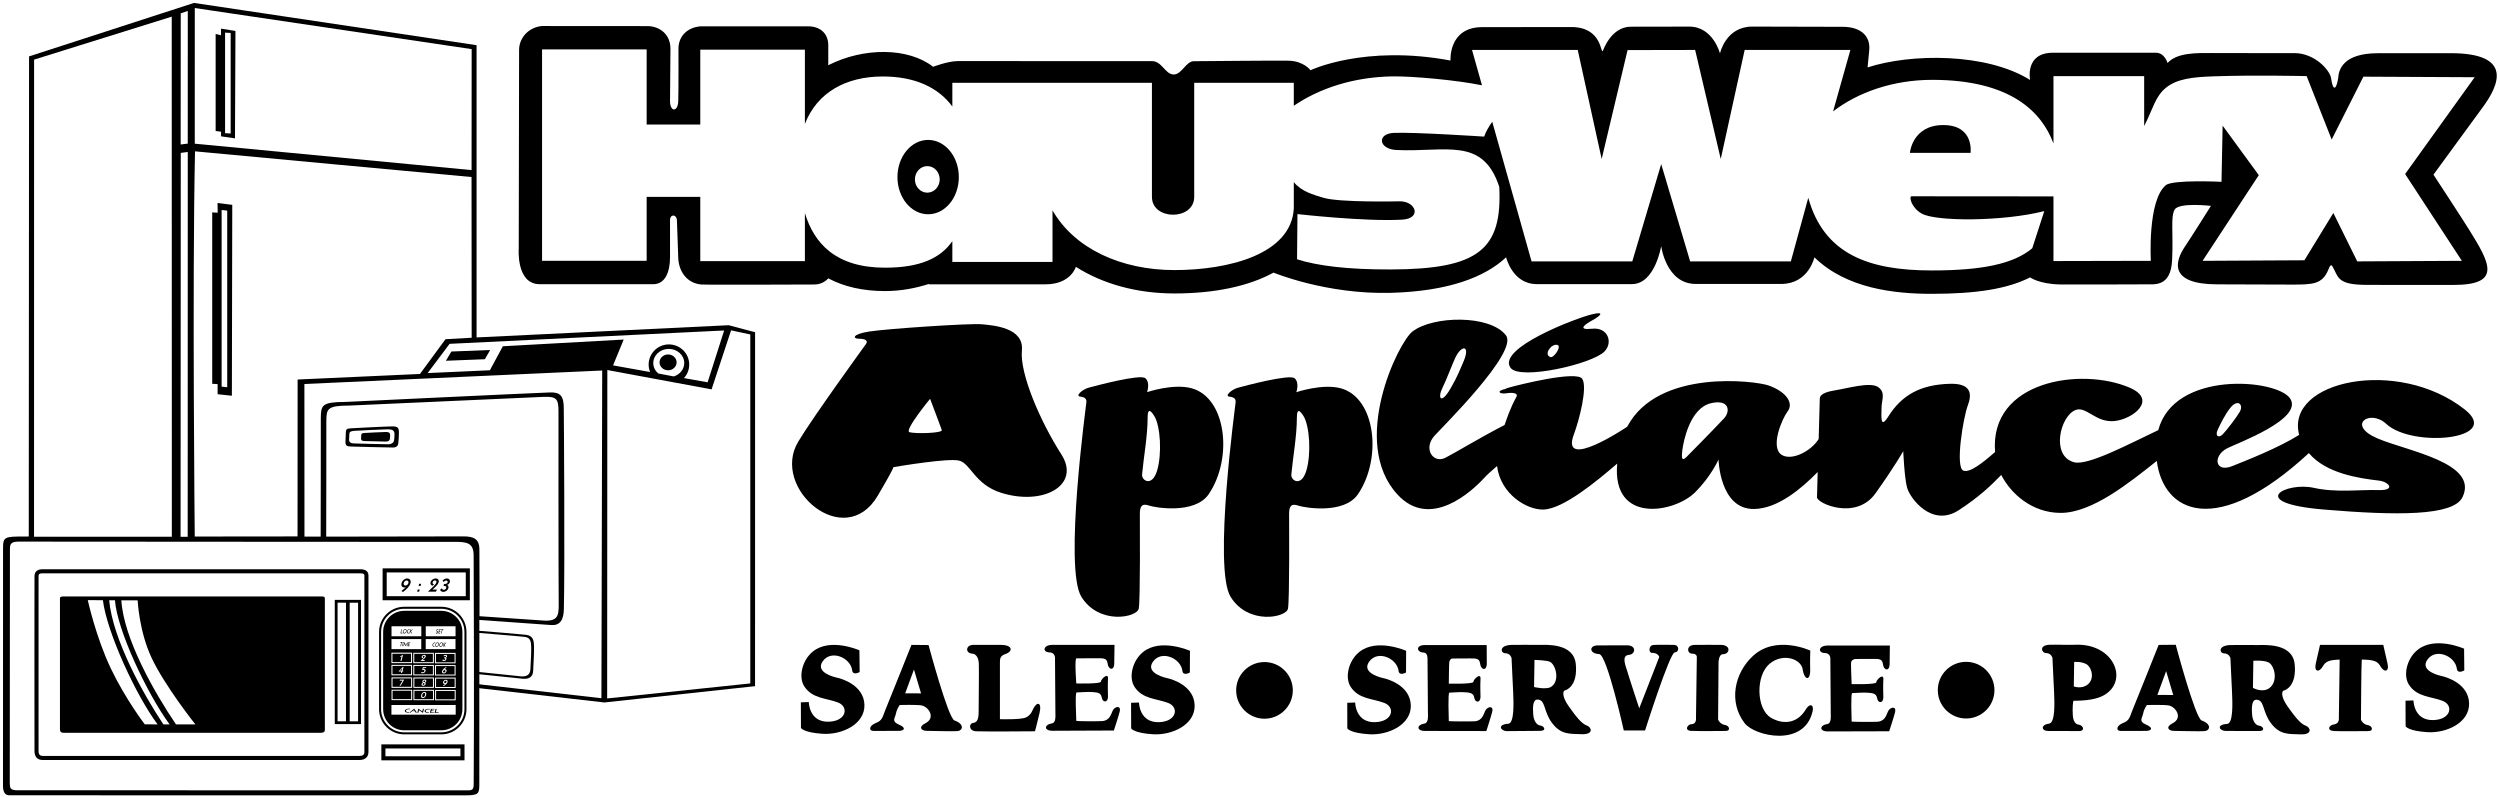 <?xml version="1.0" encoding="UTF-8"?>
<svg xmlns="http://www.w3.org/2000/svg" xmlns:xlink="http://www.w3.org/1999/xlink" width="523pt" height="167pt" viewBox="0 0 523 167" version="1.1">
<g id="surface1">
<path style=" stroke:none;fill-rule:nonzero;fill:rgb(0%,0%,0%);fill-opacity:1;" d="M 509.078 36.539 C 509.078 36.539 517.367 25.176 519.344 22.5 C 522.699 17.961 525.98 11.125 512.652 11.125 C 509.855 11.125 500.469 11.133 497.445 11.133 C 490.133 11.133 489.23 14.648 489.148 16.348 C 488.727 18.953 488.039 19.039 487.668 16.391 C 487.434 14.695 484.25 11.109 479.969 11.109 C 475.777 11.109 471.523 11.129 462.703 11.094 C 459.562 11.078 455.41 10.988 453.449 13.184 C 453.449 13.184 452.867 11.031 451.004 11.031 C 449.141 11.031 429.531 11.031 429.531 11.031 C 423.512 11.008 424.699 16.73 424.699 16.73 C 415.57 11.02 399.719 11.16 390.699 14.105 L 391.047 10.465 C 391.309 7.539 389.289 5.59 385.406 5.609 C 385.406 5.609 368.711 5.562 366.586 5.562 C 360.996 5.562 359.82 11.184 359.82 11.184 C 359.82 11.184 358.379 5.566 353.402 5.566 C 350.262 5.566 342.258 5.586 341.18 5.586 C 337.051 5.586 335.406 10.488 335.328 10.613 C 334.789 11.488 335.301 5.656 328.695 5.656 C 326.863 5.656 309.848 5.68 309.848 5.68 C 302.98 5.832 303.445 12.664 303.445 12.664 C 285.441 9.289 274.156 14.691 274.156 14.691 C 274.156 14.691 272.766 12.785 269.617 12.699 C 267.176 12.633 251.402 12.805 249.742 12.805 C 248.086 12.805 247.211 15.668 245.465 15.582 C 243.719 15.492 243.078 12.785 240.984 12.785 C 238.891 12.785 201.961 12.762 200.312 12.781 C 198.199 12.809 195.215 13.973 195.215 13.973 C 190.066 9.953 180.777 9.836 173.273 13.645 L 173.273 9.461 C 173.281 7.246 171.836 5.5 168.992 5.504 L 146.621 5.504 C 143.891 5.684 141.934 7.5 141.934 10.176 C 141.934 10.176 141.965 19.152 141.891 21.16 C 141.805 23.516 140.168 23.43 140.168 21.16 C 140.168 19.238 140.258 10.156 140.258 10.156 C 140.234 7.168 138.031 5.52 135.535 5.461 L 113.414 5.445 C 110.719 5.656 108.594 7.805 108.594 10.461 L 108.52 51.977 C 108.52 51.977 107.934 59.453 112.906 59.453 C 115.266 59.453 134.844 59.453 136.676 59.453 C 139.215 59.453 140.168 56.777 140.168 53.809 C 140.168 50.473 140.168 46.762 140.168 46.07 C 140.168 44.762 141.523 44.762 141.613 46.07 C 141.66 46.785 141.742 50.336 141.891 53.98 C 142.004 56.824 143.75 59.277 146.711 59.516 C 148.016 59.617 169.363 59.516 170.41 59.516 C 172.242 59.516 173.273 58.23 173.273 58.23 C 176.559 59.98 180.531 60.891 185.145 60.891 C 188.66 60.891 191.699 60.238 194.344 59.395 L 194.344 59.48 C 194.344 59.48 216.359 59.48 218.715 59.48 C 224.043 59.48 225.07 55.82 225.07 55.82 C 230.688 59.398 237.809 61.391 245.699 61.391 C 254.246 61.391 261.309 59.828 266.426 57.031 C 266.426 57.031 277.465 61.637 290.996 61.262 C 303.207 60.922 310.766 57.883 315.082 53.824 C 315.082 53.824 316.402 59.434 321.469 59.434 C 325.57 59.434 338.273 59.434 341.414 59.434 C 346.219 59.434 347.523 51.48 347.523 51.48 C 347.523 51.48 348.535 59.398 354.73 59.398 C 357.875 59.398 371.723 59.41 372.77 59.398 C 378.391 59.312 379.574 53.828 379.574 53.828 C 386.277 60.395 396.395 61.469 404.094 61.469 C 413.539 61.469 420.008 60.41 424.699 58.031 C 424.699 58.031 426.559 59.414 430.926 59.504 C 433.195 59.547 448.836 59.488 448.91 59.484 C 450.48 59.398 454.148 60.27 454.41 54.336 C 454.672 48.398 454.059 45.43 454.934 43.859 C 455.805 42.285 462.527 43.07 462.527 43.07 C 462.527 43.07 458.25 49.883 457.117 51.539 C 454.867 54.828 453.812 59.484 463.871 59.484 C 465.422 59.484 477.316 59.535 479.246 59.535 C 483.766 59.535 485.809 59.539 487.09 56.414 C 487.617 55.078 487.766 55.348 488.207 56.203 C 489.191 58.109 489.254 59.516 494.652 59.59 C 497.445 59.625 503.473 59.609 513.25 59.609 C 523.512 59.609 520.848 54.992 516.559 48.086 C 514.988 45.555 509.078 36.539 509.078 36.539 Z M 493.141 54.684 L 488.137 44.555 L 482.082 54.449 L 460.781 54.566 L 472.539 36.641 L 464.973 26.281 L 464.738 38.035 C 464.738 38.035 454.551 37.535 453.102 38.734 C 449.219 41.945 449.957 54.566 449.957 54.566 L 429.586 54.613 L 429.586 41.086 C 420.5 41.086 400.352 41.062 399.906 41.062 C 399.324 41.062 399.789 43.391 402 44.672 C 404.906 46.355 418.922 46.379 427.664 44.164 L 425.148 51.938 C 421.234 55.219 414.652 56.578 404.094 56.578 C 391.012 56.578 381.574 53.227 378.289 41.379 L 374.645 54.684 L 353.578 54.684 L 347.523 34.328 L 341.473 54.684 L 320.402 54.684 L 312.176 25.469 C 311.512 26.426 310.871 27.457 310.484 28.578 C 310.484 28.578 295.914 27.621 291.637 27.797 C 287.969 27.945 288.41 31.188 292.074 31.375 C 302.375 31.898 310.184 28.492 313.648 39.09 C 314.297 52.172 309.363 56.32 290.984 56.371 C 281.918 56.398 275.668 55.621 271.34 54.242 L 271.43 44.785 C 271.43 44.785 285.527 46.391 293.297 45.953 C 297.492 45.719 296.234 42.113 292.859 42.113 C 292.859 42.113 280.246 42.414 276.84 41.367 C 274.793 40.738 272.309 40.113 270.664 38.102 L 270.664 43.602 C 270.145 53.227 256.961 56.5 245.699 56.5 C 234.617 56.5 224.82 52.07 220.184 44.008 L 220.184 54.801 L 199.23 54.801 L 199.23 50.449 C 196.727 54.051 192.434 56 185.145 56 C 174.773 56 170.281 50.84 168.383 44.574 L 168.383 54.625 L 146.5 54.625 L 146.5 41.18 L 135.281 41.18 L 135.281 54.566 L 113.398 54.566 L 113.398 10.336 L 135.281 10.336 L 135.281 26.047 L 146.5 26.047 L 146.5 10.395 L 168.383 10.395 L 168.383 25.926 C 170.926 19.375 176.938 16 184.68 16 C 191.371 16 196.273 18.266 199.23 22.281 L 199.23 17.316 L 240.984 17.328 L 240.984 41.188 C 240.984 46.164 249.828 46.164 249.828 41.188 L 249.828 17.328 L 270.664 17.328 L 270.664 22.129 C 276.02 18.469 283.148 16.125 291.246 15.98 C 295.328 15.906 304.859 16.762 310.031 17.848 L 307.949 10.449 L 330.062 10.449 L 335.07 33.266 L 340.488 10.477 L 354.625 10.449 L 359.98 33.266 L 364.984 10.449 L 387.102 10.449 L 383.48 23.305 C 388.68 19.297 396.047 16.703 404.211 16.703 C 420.73 16.703 427.164 23.504 429.586 30.012 L 429.586 15.922 L 448.559 15.922 L 448.559 26.367 C 450.383 22.828 450.859 20.195 453.102 18.367 C 455.391 16.496 458.699 16.125 462.875 15.977 C 471.652 15.664 482.551 15.922 482.551 15.922 L 487.785 29.191 L 494.422 16.039 L 517.703 16.156 L 503.152 36.406 L 515.023 54.566 L 493.141 54.684 "/>
<path style=" stroke:none;fill-rule:nonzero;fill:rgb(0%,0%,0%);fill-opacity:1;" d="M 194.168 29.27 C 190.621 29.27 187.746 32.754 187.746 37.047 C 187.746 41.344 190.621 44.824 194.168 44.824 C 197.715 44.824 200.586 41.344 200.586 37.047 C 200.586 32.754 197.715 29.27 194.168 29.27 Z M 193.992 40.305 C 192.562 40.305 191.398 39.062 191.398 37.527 C 191.398 35.992 192.562 34.75 193.992 34.75 C 195.426 34.75 196.586 35.992 196.586 37.527 C 196.586 39.062 195.426 40.305 193.992 40.305 "/>
<path style=" stroke:none;fill-rule:nonzero;fill:rgb(0%,0%,0%);fill-opacity:1;" d="M 406.539 26.164 C 400.02 26.164 399.555 31.984 399.555 31.984 L 412.242 31.984 C 412.242 31.984 413.059 26.164 406.539 26.164 "/>
<path style=" stroke:none;fill-rule:nonzero;fill:rgb(0%,0%,0%);fill-opacity:1;" d="M 209.473 103.105 C 218.305 105.863 226.137 101.473 222.047 95.074 C 217.504 87.973 213.316 78.078 213.781 73.309 C 214.246 68.535 207.844 68.07 205.398 67.836 C 202.953 67.602 185.613 68.77 181.887 69.348 C 178.16 69.93 178.395 70.863 179.676 70.863 C 180.953 70.863 181.887 71.211 180.953 72.258 C 180.953 72.258 170.129 87.16 166.988 92.398 C 161.129 102.16 176.715 115.469 183.633 103.688 C 186.238 99.254 186.84 98.016 186.906 97.727 C 188.18 97.512 198.336 95.809 200.629 96.355 C 203.07 96.938 203.887 101.359 209.473 103.105 Z M 190.27 90.418 C 189.105 90.07 194.574 83.434 194.574 83.434 C 194.574 83.434 196.785 89.254 197.02 89.953 C 197.254 90.652 191.434 90.766 190.27 90.418 "/>
<path style=" stroke:none;fill-rule:nonzero;fill:rgb(0%,0%,0%);fill-opacity:1;" d="M 249.281 81.223 C 245.441 80.176 239.969 82.035 239.969 82.035 C 239.969 82.035 240.668 80.059 239.621 79.129 C 238.574 78.195 229.137 80.727 227.746 81.105 C 226.469 81.457 224.84 82.852 226.004 82.969 C 227.164 83.086 227.281 83.668 227.281 84.016 C 227.281 84.363 222.512 118.938 226.234 124.871 C 229.961 130.809 237.875 129.18 238.227 127.316 C 238.574 125.453 238.457 109.043 238.457 107.527 C 238.457 106.016 238.809 105.199 240.438 105.781 C 241.473 106.152 249.953 107.703 252.891 103.34 C 257.984 95.777 256.527 83.199 249.281 81.223 Z M 242.066 98.449 C 241.02 101.941 238.809 100.543 238.922 99.266 C 239.258 95.582 240.086 91.242 240.086 87.273 C 240.086 86.461 240.203 84.945 241.484 87.043 C 242.766 89.137 243.113 94.957 242.066 98.449 "/>
<path style=" stroke:none;fill-rule:nonzero;fill:rgb(0%,0%,0%);fill-opacity:1;" d="M 284.113 103.352 C 289.203 95.785 287.75 83.211 280.504 81.234 C 276.664 80.188 271.191 82.047 271.191 82.047 C 271.191 82.047 271.891 80.07 270.844 79.141 C 269.797 78.207 260.359 80.738 258.969 81.117 C 257.688 81.469 256.059 82.863 257.223 82.98 C 258.387 83.098 258.504 83.68 258.504 84.027 C 258.504 84.375 253.73 118.949 257.457 124.883 C 261.18 130.82 269.098 129.191 269.445 127.328 C 269.797 125.465 269.68 109.055 269.68 107.539 C 269.68 106.027 270.027 105.211 271.656 105.793 C 272.695 106.164 281.176 107.715 284.113 103.352 Z M 273.285 98.461 C 272.238 101.953 270.027 100.555 270.145 99.277 C 270.48 95.594 271.309 91.254 271.309 87.285 C 271.309 86.473 271.426 84.961 272.703 87.055 C 273.984 89.148 274.336 94.969 273.285 98.461 "/>
<path style=" stroke:none;fill-rule:nonzero;fill:rgb(0%,0%,0%);fill-opacity:1;" d="M 333.09 67.023 C 334.605 66.207 336 65.043 333.09 65.742 C 329.605 66.578 313.188 72.84 315.98 76.914 C 317.855 79.652 333.113 76.156 335.652 73.539 C 337.516 71.613 336.352 68.418 333.09 68.77 C 329.832 69.117 331.578 67.836 333.09 67.023 Z M 324.359 74.703 C 322.859 74.203 324.508 71.871 325.758 72.145 C 326.836 72.375 325.059 74.938 324.359 74.703 "/>
<path style=" stroke:none;fill-rule:nonzero;fill:rgb(0%,0%,0%);fill-opacity:1;" d="M 515.605 85.645 C 501.617 74.656 477.996 79.656 480.984 90.977 C 476.535 93.766 469.754 96.398 466.953 97.52 C 463.363 98.953 462.859 95.395 465.902 93.793 C 467.797 92.797 482.082 87.625 479.059 83.316 C 476.188 79.234 454.816 77.465 451.508 89.984 C 445.473 92.832 436.809 97.48 433.895 96.703 C 428.961 95.387 430.988 86.961 434.242 85.762 C 436.453 84.949 438.434 88.438 442.273 88.09 C 446.117 87.742 451.469 83.668 445.535 81.105 C 435.434 76.75 416.16 79.602 417.371 94.555 C 414.637 96.961 412.031 98.969 410.73 98.449 C 408.984 97.75 410.73 87.273 411.66 84.832 C 412.594 82.387 412.359 80.176 407.938 80.289 C 401.777 80.453 397.844 82.633 395.016 87.16 C 393.27 89.953 393.617 86.926 393.617 85.297 C 393.617 83.668 394.551 82.152 392.922 80.988 C 391.289 79.824 386.637 81.223 383.727 81.688 C 380.816 82.152 380.699 83.062 380.699 83.41 C 380.699 84.016 380.59 87.734 380.465 91.852 C 378.844 94.422 374.867 96.422 372.785 95.191 C 370.223 93.676 372.785 87.625 373.945 86.109 C 375.312 84.34 373.715 81.965 369.988 80.641 C 367.262 79.672 346.809 77.07 340.418 89.266 C 340.129 89.469 326.34 98.684 329.25 90.883 C 330.387 87.844 332.16 80.988 330.996 79.242 C 329.832 77.496 317.961 80.406 315.164 81.223 L 315.051 81.34 C 312.84 81.805 313.711 82.504 315.164 82.27 C 316.516 82.055 317.609 82.27 317.262 82.969 C 316.887 83.719 316.133 84.852 314.758 88.91 C 309.777 91.465 304.133 94.887 302.359 95.773 C 299.844 97.031 297.703 93.91 300.031 91.234 C 301.395 89.668 317.727 73.656 315.051 70.164 C 311.703 65.801 299.809 66.031 295.492 69.348 C 292.469 71.676 282.328 92.586 292.352 103.453 C 299.219 110.906 307.949 102.758 310.508 99.965 C 311.062 99.359 312.027 98.492 313.18 97.488 C 313.926 103.395 319.414 106.672 322.848 106.598 C 327.02 106.508 334.082 100.625 338.32 96.984 C 337.168 109.742 350.344 107.273 354.625 102.988 C 358 99.613 359.516 96.121 359.516 96.121 C 359.516 96.121 359.746 106.598 366.965 106.48 C 371.945 106.402 376.922 102.164 380.258 98.742 C 380.176 101.492 380.117 103.625 380.117 104.035 C 380.117 105.316 388.266 108.926 392.34 103.223 C 396.414 97.52 398.16 94.375 398.16 94.375 C 398.16 94.375 398.391 99.965 398.973 102.059 C 399.555 104.152 404.094 110.438 409.801 106.715 C 414.02 103.957 416.516 101.586 418.66 99.359 C 420.664 103.285 425.109 107.297 431.102 107.297 C 437.664 107.297 445.453 100.992 451.199 96.43 C 452.598 107.316 463.688 112.668 483.012 94.789 C 486.656 99.102 493.578 100.059 497.68 100.543 C 499.773 100.793 501.289 102.641 497.562 102.523 C 493.84 102.406 488.719 103.105 484.062 102.059 C 478.195 100.738 469.711 105.219 486.156 106.598 C 501.406 107.879 513.215 107.965 515.141 104.035 C 518.68 96.812 503.586 94.379 497.332 91.699 C 490.812 88.906 495.789 85.508 499.195 88.672 C 504.676 93.766 523.645 91.961 515.605 85.645 Z M 301.777 81.105 C 302.594 79.477 303.871 76.047 304.457 74.82 C 305.789 72.023 307.828 72.078 305.969 76.102 C 305.352 77.438 305.039 78.543 303.41 81.34 C 301.457 84.684 300.68 83.301 301.777 81.105 Z M 360.68 87.508 C 359 89.328 353.695 94.723 352.879 95.539 C 352.062 96.355 351.66 96.383 351.949 94.145 C 352.195 92.203 353.562 85.414 357.883 84.363 C 361.727 83.434 362.074 85.996 360.68 87.508 Z M 463.926 89.953 C 464.508 88.672 465.555 86.578 466.602 85.297 C 468.172 83.375 469.379 84.656 468.582 86.109 C 468.051 87.082 465.848 90.008 464.973 90.883 C 464.156 91.699 463.344 91.234 463.926 89.953 "/>
<path style=" stroke:none;fill-rule:nonzero;fill:rgb(0%,0%,0%);fill-opacity:1;" d="M 175.02 141.75 C 174.996 141.746 170.387 140.793 172.109 138.344 C 173.891 135.809 177.953 137.605 178.277 140.238 C 178.426 141.426 179.84 140.586 179.84 140.586 L 179.789 136.047 C 179.789 136.047 173.703 133.32 170.031 136.316 C 167.816 138.125 166.996 141.59 168.238 143.555 C 169.898 146.172 172.863 146.02 175.309 146.961 C 177.578 147.832 177.145 150.801 173.477 150.977 C 169.234 151.176 169.199 146.871 169.199 146.871 L 167.539 146.926 L 167.559 152.285 C 167.559 152.285 168.062 153.246 172.078 153.508 C 176.098 153.77 180.953 151.527 180.84 147.453 C 180.723 143.379 176.184 141.984 175.02 141.75 "/>
<path style=" stroke:none;fill-rule:nonzero;fill:rgb(0%,0%,0%);fill-opacity:1;" d="M 244.098 141.848 C 244.074 141.844 239.469 140.895 241.188 138.445 C 242.973 135.906 247.035 137.703 247.359 140.336 C 247.504 141.523 248.918 140.684 248.918 140.684 L 248.941 136.145 C 248.941 136.145 242.781 133.418 239.113 136.414 C 236.895 138.223 236.074 141.688 237.32 143.652 C 238.977 146.273 241.945 146.117 244.391 147.059 C 246.66 147.93 246.223 150.898 242.559 151.074 C 238.316 151.273 238.277 146.969 238.277 146.969 L 236.621 147.023 L 236.637 152.383 C 236.637 152.383 237.145 153.344 241.16 153.605 C 245.176 153.867 250.035 151.625 249.918 147.551 C 249.805 143.477 245.262 142.082 244.098 141.848 "/>
<path style=" stroke:none;fill-rule:nonzero;fill:rgb(0%,0%,0%);fill-opacity:1;" d="M 289.32 141.848 C 289.297 141.844 284.688 140.895 286.41 138.445 C 288.191 135.906 292.254 137.703 292.578 140.336 C 292.727 141.523 294.141 140.684 294.141 140.684 L 294.164 136.145 C 294.164 136.145 288.004 133.418 284.336 136.414 C 282.117 138.223 281.297 141.688 282.539 143.652 C 284.199 146.273 287.164 146.117 289.613 147.059 C 291.883 147.93 291.445 150.898 287.777 151.074 C 283.539 151.273 283.5 146.969 283.5 146.969 L 281.844 147.023 L 281.859 152.383 C 281.859 152.383 282.367 153.344 286.383 153.605 C 290.398 153.867 295.258 151.625 295.141 147.551 C 295.023 143.477 290.484 142.082 289.32 141.848 "/>
<path style=" stroke:none;fill-rule:nonzero;fill:rgb(0%,0%,0%);fill-opacity:1;" d="M 510.715 141.41 C 510.691 141.406 506.082 140.457 507.805 138.008 C 509.586 135.473 513.648 137.266 513.973 139.898 C 514.121 141.09 515.531 140.246 515.531 140.246 L 515.488 135.707 C 515.488 135.707 509.398 132.98 505.727 135.977 C 503.512 137.785 502.691 141.25 503.934 143.215 C 505.594 145.836 508.559 145.68 511.004 146.621 C 513.273 147.492 512.84 150.461 509.172 150.637 C 504.93 150.84 504.895 146.531 504.895 146.531 L 503.234 146.586 L 503.254 151.945 C 503.254 151.945 503.758 152.906 507.773 153.168 C 511.789 153.43 516.652 151.191 516.535 147.113 C 516.418 143.043 511.879 141.645 510.715 141.41 "/>
<path style=" stroke:none;fill-rule:nonzero;fill:rgb(0%,0%,0%);fill-opacity:1;" d="M 199.668 150.715 C 198.344 150.234 194.254 134.945 194.254 134.945 L 190.676 134.91 C 190.676 134.91 185.699 147.395 185.176 148.617 C 184.652 149.84 184.652 150.715 183.254 151.238 C 181.859 151.762 181.598 152.914 182.816 152.914 C 182.816 152.914 187.008 152.895 188.055 152.895 C 189.105 152.895 189.715 152.285 188.055 151.586 C 186.398 150.887 187.27 150.191 187.445 149.23 C 187.621 148.27 188.23 147.484 188.23 147.484 C 188.23 147.484 191.809 147.395 192.77 147.57 C 194.242 147.84 195.859 150.172 193.555 151.324 C 192.16 152.023 192.598 152.895 193.906 152.895 C 195.215 152.895 199.145 153.035 200.277 152.949 C 201.414 152.859 201.852 151.5 199.668 150.715 Z M 189.367 145.039 L 191.199 140.062 L 192.684 145.055 L 189.367 145.039 "/>
<path style=" stroke:none;fill-rule:nonzero;fill:rgb(0%,0%,0%);fill-opacity:1;" d="M 460.578 150.719 C 459.254 150.242 455.164 134.883 455.164 134.883 L 451.586 134.918 C 451.586 134.918 446.609 147.402 446.086 148.625 C 445.562 149.848 445.562 150.719 444.164 151.242 C 442.77 151.766 442.508 152.918 443.73 152.918 C 443.73 152.918 447.922 152.902 448.969 152.902 C 450.016 152.902 450.625 152.289 448.969 151.594 C 447.309 150.895 448.184 150.195 448.355 149.234 C 448.531 148.273 449.141 147.488 449.141 147.488 C 449.141 147.488 452.723 147.402 453.684 147.578 C 455.152 147.844 456.77 150.176 454.469 151.332 C 453.07 152.027 453.508 152.902 454.816 152.902 C 456.125 152.902 460.055 153.039 461.188 152.953 C 462.324 152.867 462.762 151.504 460.578 150.719 Z M 451.324 145.375 L 453.156 140.402 L 454.641 145.395 L 451.324 145.375 "/>
<path style=" stroke:none;fill-rule:nonzero;fill:rgb(0%,0%,0%);fill-opacity:1;" d="M 215.992 148.617 C 215.758 149.156 215.383 149.754 214.594 150.102 C 213.488 150.594 209.184 150.453 209.184 150.453 C 209.184 150.453 209.184 139.191 209.184 138.492 C 209.184 137.793 209.27 137.18 210.316 136.832 C 211.969 136.281 211.891 134.91 209.355 134.91 C 208.57 134.91 204.469 134.91 203.594 134.91 C 202.023 134.91 201.852 136.656 203.422 136.746 C 204.035 136.781 204.68 137.355 204.766 138.754 C 204.832 139.801 204.73 147.57 204.73 148.969 C 204.73 150.363 204.461 151.129 203.594 151.238 C 202.629 151.359 202.633 152.914 204.207 152.984 C 206.215 153.07 216.516 152.984 216.516 152.984 C 216.516 152.984 216.953 151.41 217.477 149.141 C 218.016 146.801 216.863 146.609 215.992 148.617 "/>
<path style=" stroke:none;fill-rule:nonzero;fill:rgb(0%,0%,0%);fill-opacity:1;" d="M 232.754 148.707 C 232.457 149.359 232.145 150.766 230.57 150.852 C 229.426 150.918 225.16 150.887 225.16 150.801 C 225.16 150.277 224.871 144.863 225.219 144.863 C 225.57 144.863 227.691 144.691 228.477 144.777 C 229.262 144.863 230.309 144.777 230.484 145.91 C 230.66 147.047 231.793 147.047 231.793 145.738 C 231.793 145.301 231.707 143.379 231.793 141.984 C 231.883 140.586 230.309 142.07 230.309 142.594 C 230.309 143.117 225.16 142.977 225.16 142.977 C 225.16 142.977 224.758 137.723 225.195 137.723 C 225.633 137.723 228.336 137.707 229.559 137.707 C 230.781 137.707 231.582 137.648 231.707 138.789 C 231.855 140.152 233.102 140.41 233.102 138.754 C 233.102 137.793 233.156 134.91 233.156 134.91 C 233.156 134.91 221.703 134.91 220.129 134.91 C 218.211 134.91 217.996 136.441 219.57 136.484 C 220.887 136.52 220.707 137.879 220.707 137.879 L 220.793 149.492 C 220.793 149.492 220.957 151.191 220.094 151.324 C 218.398 151.586 218.348 152.879 220.184 152.879 C 221.332 152.879 233.016 152.824 233.016 152.824 C 233.016 152.824 233.961 149.984 234.238 148.879 C 234.586 147.484 233.191 147.746 232.754 148.707 "/>
<path style=" stroke:none;fill-rule:nonzero;fill:rgb(0%,0%,0%);fill-opacity:1;" d="M 310.684 148.742 C 310.387 149.398 310.074 150.805 308.504 150.891 C 307.355 150.953 303.09 150.926 303.09 150.84 C 303.09 150.316 302.863 144.902 303.215 144.902 C 303.562 144.902 305.621 144.727 306.406 144.816 C 307.191 144.902 308.238 144.816 308.414 145.949 C 308.59 147.086 309.723 147.086 309.723 145.773 C 309.723 145.34 309.637 143.418 309.723 142.02 C 309.812 140.625 308.238 142.109 308.238 142.633 C 308.238 143.156 303.09 143.016 303.09 143.016 C 303.09 143.016 303.129 138.719 303.195 138.461 C 303.332 137.949 303.586 137.762 303.875 137.762 C 304.312 137.762 306.27 137.742 307.488 137.742 C 308.711 137.742 309.512 137.684 309.637 138.824 C 309.785 140.191 311.035 140.449 311.035 138.789 C 311.035 137.832 311.016 134.949 311.016 134.949 C 311.016 134.949 299.633 134.949 298.062 134.949 C 296.141 134.949 296.277 136.461 297.852 136.52 C 298.73 136.555 298.637 137.918 298.637 137.918 L 298.727 149.527 C 298.727 149.527 298.891 151.23 298.027 151.363 C 296.328 151.625 296.277 152.914 298.113 152.914 C 299.262 152.914 310.945 152.934 310.945 152.934 C 310.945 152.934 311.895 150.023 312.168 148.918 C 312.52 147.52 311.121 147.781 310.684 148.742 "/>
<path style=" stroke:none;fill-rule:nonzero;fill:rgb(0%,0%,0%);fill-opacity:1;" d="M 394.961 148.844 C 394.66 149.496 394.348 150.902 392.777 150.988 C 391.629 151.055 387.363 151.023 387.363 150.938 C 387.363 150.414 387.137 145 387.488 145 C 387.836 145 389.895 144.828 390.68 144.914 C 391.469 145 392.516 144.914 392.688 146.047 C 392.863 147.184 393.996 147.184 393.996 145.875 C 393.996 145.438 393.91 143.516 393.996 142.121 C 394.086 140.723 392.516 142.207 392.516 142.73 C 392.516 143.254 387.363 143.113 387.363 143.113 C 387.363 143.113 387.168 138.754 387.262 138.484 C 387.402 138.074 387.887 137.859 388.148 137.859 C 388.586 137.859 390.539 137.844 391.762 137.844 C 392.984 137.844 393.785 137.781 393.91 138.926 C 394.062 140.289 395.309 140.547 395.309 138.891 C 395.309 137.93 395.359 135.047 395.359 135.047 C 395.359 135.047 383.906 135.047 382.336 135.047 C 380.414 135.047 380.203 136.578 381.777 136.621 C 383.09 136.656 382.91 138.016 382.91 138.016 L 382.996 149.629 C 382.996 149.629 383.164 151.328 382.301 151.461 C 380.602 151.723 380.551 153.016 382.387 153.016 C 383.535 153.016 395.219 152.98 395.219 152.98 C 395.219 152.98 396.164 150.121 396.441 149.016 C 396.793 147.621 395.395 147.883 394.961 148.844 "/>
<path style=" stroke:none;fill-rule:nonzero;fill:rgb(0%,0%,0%);fill-opacity:1;" d="M 264.531 138.5 C 261.258 138.5 258.605 141.156 258.605 144.426 C 258.605 147.699 261.258 150.355 264.531 150.355 C 267.805 150.355 270.457 147.699 270.457 144.426 C 270.457 141.156 267.805 138.5 264.531 138.5 "/>
<path style=" stroke:none;fill-rule:nonzero;fill:rgb(0%,0%,0%);fill-opacity:1;" d="M 331.926 151.762 C 330.879 151.41 329.656 149.84 328.172 147.746 C 326.688 145.648 326.949 144.516 327.387 144.426 C 327.824 144.34 330.094 143.379 329.656 138.926 C 329.223 134.477 323.461 134.91 321.977 134.91 C 320.492 134.91 317.523 134.871 316.215 134.91 C 313.508 135 313.938 136.656 314.902 136.656 C 315.949 136.656 316.215 137.637 316.215 137.637 C 316.215 137.637 316.477 142.855 316.562 144.953 C 316.648 147.047 316.824 151.324 315.516 151.41 C 313.129 151.57 313.941 152.949 315.254 152.949 C 315.949 152.949 321.066 152.895 322.203 152.895 C 323.598 152.895 323.105 151.879 322.148 151.762 C 321.449 151.672 320.84 150.715 320.754 149.492 C 320.664 148.27 320.578 146.348 321.625 146.348 C 323.371 146.348 322.848 148.793 324.68 151.238 C 326.516 153.68 328.262 153.508 330.879 153.594 C 333.496 153.68 332.977 152.109 331.926 151.762 Z M 324.418 143.73 C 323.434 144.305 320.926 143.73 320.926 143.73 L 321.016 138.055 C 321.016 138.055 323.723 138.113 324.332 138.492 C 325.562 139.254 326.348 142.598 324.418 143.73 "/>
<path style=" stroke:none;fill-rule:nonzero;fill:rgb(0%,0%,0%);fill-opacity:1;" d="M 482.316 151.797 C 481.27 151.445 480.047 149.875 478.562 147.781 C 477.078 145.684 477.34 144.551 477.777 144.461 C 478.215 144.375 480.48 143.414 480.047 138.961 C 479.609 134.512 473.848 134.945 472.363 134.945 C 470.879 134.945 467.91 134.906 466.602 134.945 C 463.895 135.035 464.328 136.691 465.293 136.691 C 466.34 136.691 466.602 137.672 466.602 137.672 C 466.602 137.672 466.863 142.891 466.949 144.984 C 467.039 147.082 467.215 151.359 465.902 151.445 C 463.52 151.605 464.332 152.914 465.641 152.914 C 466.34 152.914 471.453 152.93 472.59 152.93 C 473.988 152.93 473.496 151.914 472.539 151.797 C 471.84 151.707 471.23 150.746 471.141 149.527 C 471.055 148.305 470.969 146.383 472.016 146.383 C 473.762 146.383 473.234 148.828 475.07 151.273 C 476.902 153.715 478.648 153.543 481.27 153.629 C 483.887 153.715 483.363 152.145 482.316 151.797 Z M 474.809 143.902 C 473.359 145.062 471.316 143.902 471.316 143.902 L 471.402 138.23 C 471.402 138.23 473.848 138.055 474.723 138.664 C 475.902 139.496 476.555 142.508 474.809 143.902 "/>
<path style=" stroke:none;fill-rule:nonzero;fill:rgb(0%,0%,0%);fill-opacity:1;" d="M 350.172 134.91 C 349.387 134.91 346.941 134.844 345.895 134.93 C 344.848 135.016 344.883 136.57 345.547 136.57 C 346.941 136.57 347.117 137.445 347.117 137.445 L 342.926 148.18 C 342.926 148.18 340.57 141.023 340.395 140.324 C 340.219 139.625 339.051 137.113 340.742 137.008 C 342.141 136.918 342.453 135 340.359 135 C 339.398 135 335.855 135.016 334.285 135.016 C 332.355 135.016 332.441 136.75 334.547 136.832 C 336.164 136.898 339.695 152.809 339.695 152.809 L 344.148 152.809 C 344.148 152.809 349.301 136.57 350.348 136.484 C 351.395 136.395 351.309 134.91 350.172 134.91 "/>
<path style=" stroke:none;fill-rule:nonzero;fill:rgb(0%,0%,0%);fill-opacity:1;" d="M 360.91 151.672 C 359.785 151.508 359.426 150.539 359.426 150.539 L 359.516 138.926 C 359.516 138.926 359.426 136.852 360.473 136.852 C 361.871 136.852 362.188 134.988 360.125 134.91 C 359.129 134.875 355.934 134.91 354.539 134.91 C 352.703 134.91 352.879 136.746 354.016 136.746 C 355.148 136.746 354.973 137.617 354.973 137.617 L 354.801 150.191 C 354.801 150.191 354.973 151.5 353.84 151.5 C 353.051 151.5 352.27 152.816 353.754 152.895 C 355.41 152.984 359.863 152.914 360.996 152.914 C 362.133 152.914 361.781 151.801 360.91 151.672 "/>
<path style=" stroke:none;fill-rule:nonzero;fill:rgb(0%,0%,0%);fill-opacity:1;" d="M 377.789 148.387 C 375.871 151.605 372.754 151.508 370.453 150.133 C 367.387 148.289 367.25 141.297 370.223 138.84 C 373.027 136.523 376.785 137.855 377.117 140.016 C 377.496 142.449 378.777 142.461 378.691 140.016 C 378.629 138.27 378.715 136.105 378.715 136.105 C 378.715 136.105 371.574 132.754 366.73 137.211 C 362.805 140.824 361.578 146.867 364.984 151.297 C 367.074 154.012 377.41 156.395 379.188 148.852 C 379.535 147.367 378.586 147.051 377.789 148.387 "/>
<path style=" stroke:none;fill-rule:nonzero;fill:rgb(0%,0%,0%);fill-opacity:1;" d="M 434.156 134.883 C 432.672 134.945 430.066 134.832 428.762 134.883 C 426.488 134.969 427.098 136.629 428.062 136.629 C 429.109 136.629 429.371 137.605 429.371 137.605 C 429.371 137.605 429.633 142.828 429.719 144.922 C 429.809 147.02 429.973 151.211 428.672 151.383 C 426.812 151.629 427.102 152.918 428.41 152.918 C 429.109 152.918 433.77 152.938 434.906 152.938 C 436.305 152.938 435.809 151.711 434.855 151.594 C 434.156 151.504 433.719 150.859 433.633 149.637 C 433.543 148.414 433.633 146.598 433.805 146.598 C 436.508 146.598 438.609 146.273 440.023 145.508 C 445.496 142.543 442.281 134.535 434.156 134.883 Z M 436.746 143.199 C 435.441 144.242 433.84 143.59 433.84 143.59 L 433.918 138.484 C 433.918 138.484 435.176 138.328 436.355 138.879 C 437.531 139.426 438.316 141.941 436.746 143.199 "/>
<path style=" stroke:none;fill-rule:nonzero;fill:rgb(0%,0%,0%);fill-opacity:1;" d="M 411.312 138.457 C 408.039 138.457 405.387 141.109 405.387 144.383 C 405.387 147.652 408.039 150.309 411.312 150.309 C 414.586 150.309 417.238 147.652 417.238 144.383 C 417.238 141.109 414.586 138.457 411.312 138.457 "/>
<path style=" stroke:none;fill-rule:nonzero;fill:rgb(0%,0%,0%);fill-opacity:1;" d="M 498.582 134.91 L 485.348 134.91 C 485.348 134.91 484.656 137.984 484.473 138.754 C 484.035 140.586 485.172 140.762 485.957 139.363 C 486.52 138.363 487.266 138.062 489.457 137.988 L 489.289 150.223 C 489.289 150.223 489.453 151.371 488.328 151.531 C 487.102 151.707 486.758 152.852 488.242 152.93 C 489.898 153.016 494.352 152.945 495.484 152.945 C 496.621 152.945 496.27 151.836 495.398 151.707 C 494.273 151.543 493.914 150.57 493.914 150.57 C 493.914 150.57 493.984 138.477 494.082 137.977 C 496.586 138.027 497.375 138.305 497.973 139.363 C 498.758 140.762 499.895 140.586 499.457 138.754 C 499.273 137.984 498.582 134.91 498.582 134.91 "/>
<path style=" stroke:none;fill-rule:nonzero;fill:rgb(0%,0%,0%);fill-opacity:1;" d="M 99.699 70.59 L 99.699 9.453 L 40.586 0.613 L 6.078 11.797 L 6.016 112.234 C 6.016 112.234 4.586 112.242 3.629 112.25 C 0.52 112.277 0.637 112.789 0.637 115.324 C 0.637 115.887 0.629 155.137 0.625 164.422 C 0.625 165.668 1.047 166.375 1.953 166.375 C 2.766 166.375 81.742 166.387 97.543 166.383 C 100.148 166.383 100.273 165.969 100.273 164.051 C 100.273 162.984 100.273 143.973 100.273 143.973 L 126.43 146.957 L 157.957 143.547 L 157.965 69.5 L 152.445 68.035 Z M 40.75 1.68 L 98.672 10.277 L 98.652 35.586 L 40.746 30.059 Z M 40.797 31.66 C 40.852 31.688 98.645 37.035 98.645 37.035 L 98.672 70.656 L 93.199 70.961 L 87.855 78.234 L 62.262 79.395 L 62.246 112.219 L 40.742 112.242 C 40.742 112.242 40.203 59.465 40.797 31.66 Z M 37.812 2.797 L 39.285 2.285 L 39.277 30.043 L 37.793 30.23 Z M 37.816 31.984 L 39.281 31.797 L 39.266 112.293 L 37.777 112.293 Z M 7.133 12.473 L 35.926 3.484 L 35.949 112.285 L 7.121 112.281 Z M 99.094 164.012 C 99.082 164.742 99.07 165.332 98.094 165.336 C 97.051 165.332 3.559 165.332 3.492 165.328 C 2.078 165.301 2.074 164.711 2.043 163.906 C 2.051 159.867 2.094 115.469 2.078 114.812 C 2.078 113.77 2.352 113.309 3.93 113.305 C 4.105 113.332 86.223 113.34 94.727 113.363 C 97.723 113.301 99.066 113.559 99.086 116.176 C 99.121 121.469 99.215 149.016 99.094 164.012 Z M 96.895 112.211 C 95.191 112.211 68.242 112.262 68.242 112.262 C 68.242 112.262 68.293 88.094 68.27 88.109 C 68.305 85.531 68.406 84.855 73.109 84.844 C 73.172 84.84 112.77 83.051 113.758 83.023 C 116.352 82.949 116.867 83.344 116.836 86.195 C 116.828 86.785 116.82 119.391 116.883 127.012 C 116.82 128.609 116.73 130.047 113.711 129.82 C 111.551 129.68 100.312 128.91 100.312 128.91 C 100.312 128.91 100.324 116.777 100.289 114.859 C 100.25 112.66 98.98 112.211 96.895 112.211 Z M 125.816 146.07 L 100.285 143.16 L 100.281 141.055 C 102.098 141.242 107.504 141.805 108.289 141.879 C 109.234 141.969 111.422 142.531 111.539 140.344 C 111.656 138.156 111.746 136.293 111.719 135.172 C 111.688 134.047 111.559 132.977 110.027 132.801 C 108.852 132.664 102.328 132.133 100.281 131.969 L 100.281 129.688 C 100.281 129.688 113.008 130.609 115.281 130.758 C 117.102 130.906 117.949 129.75 117.961 127.324 C 118.176 119.219 117.973 86.484 117.941 85.508 C 117.973 82.883 117.25 82.02 115.062 82.098 C 110.824 82.242 72.273 84.082 72.207 84.086 C 67.258 84.098 67.148 84.812 67.113 87.523 C 67.137 87.508 67.082 112.262 67.082 112.262 L 63.695 112.262 L 63.68 80.332 L 125.98 77.512 Z M 100.285 140.59 L 100.285 132.418 C 100.285 132.418 108.539 133.082 109.789 133.242 C 111.039 133.402 111.094 134.336 111.121 135.344 C 111.148 136.355 111.066 138.035 110.961 140.004 C 110.855 141.977 108.883 141.469 108.031 141.391 C 107.18 141.309 100.285 140.59 100.285 140.59 Z M 105.195 72.438 L 102.484 77.457 L 89.465 78.047 L 94.055 71.93 L 151.492 69.137 L 148.031 79.98 L 143.086 79.094 C 143.766 78.348 144.184 77.359 144.184 76.27 C 144.184 73.941 142.281 72.051 139.941 72.051 C 137.598 72.051 135.695 73.941 135.695 76.27 C 135.695 76.82 135.805 77.344 136 77.824 L 128.25 76.438 L 130.477 71.035 Z M 140.961 78.75 L 137.727 78.137 C 137.078 77.598 136.664 76.82 136.664 75.949 C 136.664 74.316 138.117 72.988 139.902 72.988 C 141.691 72.988 143.145 74.316 143.145 75.949 C 143.145 77.246 142.23 78.348 140.961 78.75 Z M 156.961 69.969 L 156.961 142.973 L 127.016 146.113 L 127.055 77.41 L 148.863 81.457 L 152.941 69.109 L 156.961 69.969 "/>
<path style=" stroke:none;fill-rule:nonzero;fill:rgb(0%,0%,0%);fill-opacity:1;" d="M 93.277 75.473 L 101.438 75.148 L 102.539 73.219 L 94.43 73.539 L 93.277 75.473 "/>
<path style=" stroke:none;fill-rule:nonzero;fill:rgb(0%,0%,0%);fill-opacity:1;" d="M 139.762 74.152 C 138.777 74.152 137.98 74.895 137.98 75.809 C 137.98 76.723 138.777 77.465 139.762 77.465 C 140.746 77.465 141.547 76.723 141.547 75.809 C 141.547 74.895 140.746 74.152 139.762 74.152 "/>
<path style=" stroke:none;fill-rule:nonzero;fill:rgb(0%,0%,0%);fill-opacity:1;" d="M 82.043 89.203 C 80.98 89.203 74.191 89.547 73.391 89.602 C 72.594 89.656 72.379 89.789 72.352 90.32 C 72.328 90.852 72.301 91.438 72.273 92.344 C 72.246 93.25 72.566 93.383 73.391 93.41 C 74.215 93.434 80.688 93.621 82.203 93.621 C 83.109 93.621 83.324 93.117 83.348 92.504 C 83.375 91.891 83.457 91.57 83.457 90.48 C 83.457 89.387 83.109 89.203 82.043 89.203 Z M 82.445 92.047 C 82.422 92.535 81.953 92.941 81.23 92.941 C 80.016 92.941 74.84 92.789 74.18 92.77 C 73.52 92.75 73.008 92.641 73.027 91.918 C 73.051 91.195 73.07 91.129 73.094 90.703 C 73.113 90.277 73.539 90.172 74.18 90.129 C 74.82 90.086 80.25 89.809 81.102 89.809 C 81.953 89.809 82.531 89.957 82.531 90.832 C 82.531 91.707 82.465 91.555 82.445 92.047 "/>
<path style=" stroke:none;fill-rule:nonzero;fill:rgb(0%,0%,0%);fill-opacity:1;" d="M 80.703 90.371 C 80.16 90.371 76.684 90.551 76.273 90.578 C 75.863 90.605 75.594 90.672 75.578 90.945 C 75.566 91.219 75.551 91.258 75.539 91.723 C 75.523 92.188 75.852 92.254 76.273 92.27 C 76.695 92.281 80.008 92.375 80.785 92.375 C 81.25 92.375 81.551 92.117 81.562 91.805 C 81.578 91.492 81.617 91.586 81.617 91.027 C 81.617 90.469 81.25 90.371 80.703 90.371 "/>
<path style=" stroke:none;fill-rule:nonzero;fill:rgb(0%,0%,0%);fill-opacity:1;" d="M 75.359 119.086 C 74.348 119.086 9.512 119.086 8.887 119.086 C 7.691 119.086 7.246 119.703 7.215 120.484 C 7.191 121.035 7.207 149.441 7.215 157.125 C 7.215 158.309 7.816 158.988 8.902 158.988 C 19.301 158.988 74.289 158.988 75.254 158.988 C 76.32 158.988 77.082 158.391 77.082 157.34 C 77.082 150.035 77.082 120.949 77.082 120.414 C 77.082 119.66 76.656 119.086 75.359 119.086 Z M 76.23 157.34 C 76.23 157.871 75.902 158.137 75.254 158.137 L 8.988 158.137 C 8.582 158.137 8.066 158.059 8.066 157.125 C 8.051 134.668 8.051 120.98 8.066 120.516 C 8.078 120.246 8.09 119.938 8.887 119.938 L 75.359 119.938 C 75.934 119.938 76.23 120.055 76.23 120.414 L 76.23 157.34 "/>
<path style=" stroke:none;fill-rule:nonzero;fill:rgb(0%,0%,0%);fill-opacity:1;" d="M 67.254 124.777 L 13.211 124.777 C 12.562 124.777 12.551 125.008 12.543 125.207 C 12.531 125.555 12.531 135.773 12.543 152.543 C 12.543 153.238 12.965 153.297 13.289 153.297 L 67.168 153.297 C 67.695 153.297 67.961 153.098 67.961 152.703 L 67.961 125.133 C 67.961 124.863 67.719 124.777 67.254 124.777 Z M 30.293 151.535 C 30.293 151.535 26.316 146.387 23.191 139.855 C 20.066 133.324 18.363 125.547 18.363 125.547 L 21.523 125.562 C 22.371 132.352 28.52 145.621 32.969 151.539 Z M 34.172 151.539 C 29.941 145.16 23.609 133.812 22.836 125.57 L 24.051 125.574 C 24.465 131.703 30.723 145.059 35.477 151.543 Z M 36.816 151.543 C 32.289 144.871 25.863 133.566 25.387 125.582 L 28.801 125.598 C 28.801 125.598 29.078 132.012 31.711 137.617 C 34.48 143.512 40.871 151.547 40.871 151.547 L 36.816 151.543 "/>
<path style=" stroke:none;fill-rule:nonzero;fill:rgb(0%,0%,0%);fill-opacity:1;" d="M 70.035 151.48 L 75.523 151.48 L 75.523 125.492 L 70.035 125.492 Z M 73.152 126.086 L 74.91 126.086 L 74.91 150.902 L 73.152 150.902 Z M 70.621 126.078 L 72.379 126.078 L 72.379 150.895 L 70.621 150.895 L 70.621 126.078 "/>
<path style=" stroke:none;fill-rule:nonzero;fill:rgb(0%,0%,0%);fill-opacity:1;" d="M 80.043 125.574 L 98.293 125.574 L 98.293 118.902 L 80.043 118.902 Z M 80.898 119.754 L 97.441 119.754 L 97.441 124.723 L 80.898 124.723 L 80.898 119.754 "/>
<path style=" stroke:none;fill-rule:nonzero;fill:rgb(0%,0%,0%);fill-opacity:1;" d="M 85.188 121.012 C 84.676 121.012 84.148 121.438 84.004 122.016 C 83.871 122.547 84.129 122.906 84.617 122.906 C 84.723 122.906 84.82 122.887 84.934 122.84 C 84.648 123.098 84.336 123.367 83.98 123.637 L 84.316 123.844 C 85.219 123.148 85.738 122.559 85.871 122.035 C 86.023 121.422 85.738 121.012 85.188 121.012 Z M 85.441 121.969 C 85.367 122.27 85.09 122.5 84.82 122.5 C 84.543 122.5 84.379 122.262 84.453 121.969 C 84.527 121.68 84.801 121.434 85.086 121.434 C 85.363 121.434 85.516 121.672 85.441 121.969 "/>
<path style=" stroke:none;fill-rule:nonzero;fill:rgb(0%,0%,0%);fill-opacity:1;" d="M 87.57 122.574 L 87.988 122.574 L 88.098 122.125 L 87.684 122.125 L 87.57 122.574 "/>
<path style=" stroke:none;fill-rule:nonzero;fill:rgb(0%,0%,0%);fill-opacity:1;" d="M 87.27 123.773 L 87.688 123.773 L 87.797 123.324 L 87.383 123.324 L 87.27 123.773 "/>
<path style=" stroke:none;fill-rule:nonzero;fill:rgb(0%,0%,0%);fill-opacity:1;" d="M 91.156 121.012 C 90.664 121.012 90.18 121.379 90.066 121.82 C 89.984 122.156 90.129 122.426 90.48 122.535 L 90.801 122.223 C 90.551 122.184 90.445 122.035 90.496 121.832 C 90.555 121.598 90.781 121.422 91.004 121.422 C 91.23 121.422 91.355 121.59 91.293 121.848 C 91.188 122.258 90.547 122.777 89.539 123.773 L 91.184 123.773 L 91.418 123.34 L 90.488 123.34 C 91.195 122.688 91.648 122.27 91.766 121.812 C 91.879 121.348 91.625 121.012 91.156 121.012 "/>
<path style=" stroke:none;fill-rule:nonzero;fill:rgb(0%,0%,0%);fill-opacity:1;" d="M 93.488 121.016 C 93.168 121.016 92.836 121.18 92.57 121.477 L 92.836 121.746 C 92.977 121.555 93.156 121.457 93.352 121.457 C 93.578 121.457 93.695 121.602 93.641 121.828 C 93.59 122.027 93.395 122.156 93.109 122.156 L 92.898 122.156 L 92.789 122.59 L 93.008 122.59 C 93.293 122.59 93.41 122.738 93.348 122.992 C 93.289 123.23 93.086 123.391 92.848 123.391 C 92.648 123.391 92.496 123.273 92.445 123.066 L 92.055 123.398 C 92.191 123.676 92.434 123.82 92.742 123.82 C 93.234 123.82 93.695 123.473 93.812 123.008 C 93.891 122.703 93.789 122.48 93.535 122.375 C 93.828 122.273 94.035 122.051 94.105 121.777 C 94.211 121.352 93.953 121.016 93.488 121.016 "/>
<path style=" stroke:none;fill-rule:nonzero;fill:rgb(0%,0%,0%);fill-opacity:1;" d="M 79.781 159.062 L 97.176 159.062 L 97.176 155.723 L 79.781 155.723 Z M 80.633 156.578 L 96.324 156.578 L 96.324 158.211 L 80.633 158.211 L 80.633 156.578 "/>
<path style=" stroke:none;fill-rule:nonzero;fill:rgb(0%,0%,0%);fill-opacity:1;" d="M 92.32 126.934 L 84.566 126.934 C 81.66 126.934 79.301 129.289 79.301 132.199 L 79.301 148.363 C 79.301 151.27 81.66 153.629 84.566 153.629 L 92.32 153.629 C 95.227 153.629 97.586 151.27 97.586 148.363 L 97.586 132.199 C 97.586 129.289 95.227 126.934 92.32 126.934 Z M 97.16 148.363 C 97.16 151.031 94.988 153.203 92.32 153.203 L 84.566 153.203 C 83.277 153.203 82.059 152.699 81.145 151.785 C 80.23 150.871 79.727 149.656 79.727 148.363 L 79.727 132.199 C 79.727 130.906 80.23 129.691 81.145 128.777 C 82.059 127.863 83.277 127.359 84.566 127.359 L 92.32 127.359 C 93.613 127.359 94.828 127.863 95.742 128.777 C 96.656 129.691 97.16 130.906 97.16 132.199 L 97.16 148.363 "/>
<path style=" stroke:none;fill-rule:nonzero;fill:rgb(0%,0%,0%);fill-opacity:1;" d="M 92.32 127.785 L 84.566 127.785 C 83.391 127.785 82.281 128.246 81.445 129.078 C 80.613 129.91 80.156 131.02 80.156 132.199 L 80.156 148.363 C 80.156 149.539 80.613 150.648 81.445 151.484 C 82.281 152.316 83.391 152.777 84.566 152.777 L 92.32 152.777 C 94.754 152.777 96.734 150.797 96.734 148.363 L 96.734 132.199 C 96.734 131.02 96.273 129.91 95.441 129.078 C 94.605 128.246 93.5 127.785 92.32 127.785 Z M 95.324 141.75 L 95.324 143.934 L 91.012 143.934 L 91.012 141.75 Z M 95.309 141.316 L 90.996 141.316 L 90.996 139.133 L 95.309 139.133 Z M 95.305 138.766 L 90.992 138.766 L 90.992 136.586 L 95.305 136.586 Z M 89.07 131.008 L 95.301 131.008 L 95.301 133.109 L 89.07 133.109 Z M 89.062 133.695 L 95.293 133.695 L 95.293 135.797 L 89.062 135.797 Z M 86.461 139.105 L 90.773 139.105 L 90.773 141.289 L 86.461 141.289 Z M 86.453 138.742 L 86.453 136.559 L 90.77 136.559 L 90.77 138.742 Z M 86.473 141.723 L 90.785 141.723 L 90.785 143.906 L 86.473 143.906 Z M 86.48 144.301 L 90.793 144.301 L 90.793 146.484 L 86.48 146.484 Z M 81.906 131.008 L 88.137 131.008 L 88.137 133.109 L 81.906 133.109 Z M 81.898 133.695 L 88.129 133.695 L 88.129 135.797 L 81.898 135.797 Z M 81.906 141.711 L 86.219 141.711 L 86.219 143.895 L 81.906 143.895 Z M 81.891 141.277 L 81.891 139.094 L 86.203 139.094 L 86.203 141.277 Z M 81.91 144.289 L 86.227 144.289 L 86.227 146.473 L 81.91 146.473 Z M 81.887 136.543 L 86.199 136.543 L 86.199 138.727 L 81.887 138.727 Z M 95.332 149.512 L 81.887 149.512 L 81.887 147.488 L 95.332 147.488 Z M 95.332 146.512 L 91.02 146.512 L 91.02 144.328 L 95.332 144.328 L 95.332 146.512 "/>
<path style=" stroke:none;fill-rule:nonzero;fill:rgb(0%,0%,0%);fill-opacity:1;" d="M 84.074 131.633 L 83.965 131.645 L 83.777 132.508 L 84.164 132.508 L 84.234 132.383 L 83.914 132.383 L 84.074 131.633 "/>
<path style=" stroke:none;fill-rule:nonzero;fill:rgb(0%,0%,0%);fill-opacity:1;" d="M 84.777 131.621 C 84.68 131.621 84.586 131.66 84.504 131.727 C 84.398 131.82 84.324 131.945 84.297 132.074 C 84.27 132.207 84.289 132.332 84.355 132.422 C 84.406 132.492 84.484 132.531 84.582 132.531 C 84.691 132.531 84.801 132.48 84.895 132.387 C 84.977 132.301 85.035 132.188 85.062 132.074 C 85.09 131.945 85.07 131.82 85.004 131.727 C 84.953 131.66 84.875 131.621 84.777 131.621 Z M 84.605 132.406 C 84.449 132.406 84.367 132.262 84.406 132.074 C 84.445 131.891 84.594 131.742 84.75 131.742 C 84.906 131.742 84.992 131.891 84.953 132.074 C 84.91 132.258 84.766 132.406 84.605 132.406 "/>
<path style=" stroke:none;fill-rule:nonzero;fill:rgb(0%,0%,0%);fill-opacity:1;" d="M 85.59 131.758 C 85.629 131.758 85.664 131.766 85.695 131.781 L 85.707 131.648 C 85.691 131.645 85.68 131.641 85.668 131.641 C 85.648 131.637 85.633 131.637 85.609 131.637 C 85.391 131.637 85.195 131.824 85.145 132.074 C 85.086 132.344 85.207 132.523 85.453 132.523 C 85.473 132.523 85.496 132.52 85.52 132.516 L 85.57 132.383 C 85.535 132.395 85.504 132.398 85.477 132.398 C 85.301 132.398 85.215 132.258 85.254 132.07 C 85.293 131.891 85.438 131.758 85.59 131.758 "/>
<path style=" stroke:none;fill-rule:nonzero;fill:rgb(0%,0%,0%);fill-opacity:1;" d="M 86.246 131.625 L 85.855 132.062 L 85.945 131.637 L 85.836 131.648 L 85.648 132.523 L 85.758 132.512 L 85.848 132.09 L 86.039 132.535 L 86.156 132.484 L 85.973 132.074 L 86.324 131.688 L 86.246 131.625 "/>
<path style=" stroke:none;fill-rule:nonzero;fill:rgb(0%,0%,0%);fill-opacity:1;" d="M 91.535 131.75 C 91.59 131.75 91.633 131.785 91.652 131.855 L 91.742 131.773 C 91.715 131.684 91.652 131.633 91.57 131.633 C 91.438 131.633 91.328 131.73 91.293 131.879 C 91.266 132.008 91.309 132.074 91.414 132.125 C 91.492 132.168 91.543 132.191 91.523 132.285 C 91.508 132.359 91.449 132.414 91.383 132.414 C 91.328 132.414 91.285 132.379 91.266 132.301 L 91.164 132.395 C 91.207 132.492 91.27 132.539 91.355 132.539 C 91.484 132.539 91.605 132.426 91.637 132.277 C 91.66 132.176 91.633 132.094 91.555 132.051 C 91.453 131.992 91.383 131.969 91.402 131.871 C 91.418 131.801 91.473 131.75 91.535 131.75 "/>
<path style=" stroke:none;fill-rule:nonzero;fill:rgb(0%,0%,0%);fill-opacity:1;" d="M 92.234 131.773 L 92.23 131.656 L 91.879 131.656 L 91.691 132.52 L 92.066 132.52 L 92.133 132.398 L 91.828 132.398 L 91.883 132.133 L 92.102 132.133 L 92.129 132.012 L 91.91 132.012 L 91.961 131.773 L 92.234 131.773 "/>
<path style=" stroke:none;fill-rule:nonzero;fill:rgb(0%,0%,0%);fill-opacity:1;" d="M 92.254 131.781 L 92.453 131.781 L 92.289 132.531 L 92.402 132.523 L 92.562 131.781 L 92.746 131.781 L 92.773 131.656 L 92.309 131.656 L 92.254 131.781 "/>
<path style=" stroke:none;fill-rule:nonzero;fill:rgb(0%,0%,0%);fill-opacity:1;" d="M 84.246 134.312 L 83.785 134.312 L 83.73 134.438 L 83.93 134.438 L 83.766 135.188 L 83.879 135.176 L 84.035 134.438 L 84.219 134.438 L 84.246 134.312 "/>
<path style=" stroke:none;fill-rule:nonzero;fill:rgb(0%,0%,0%);fill-opacity:1;" d="M 84.332 134.312 L 84.145 135.188 L 84.254 135.176 L 84.441 134.301 L 84.332 134.312 "/>
<path style=" stroke:none;fill-rule:nonzero;fill:rgb(0%,0%,0%);fill-opacity:1;" d="M 84.828 134.973 L 84.645 134.289 L 84.371 135.18 L 84.469 135.188 L 84.629 134.648 L 84.777 135.188 L 85.152 134.648 L 85.074 135.188 L 85.191 135.18 L 85.297 134.289 L 84.828 134.973 "/>
<path style=" stroke:none;fill-rule:nonzero;fill:rgb(0%,0%,0%);fill-opacity:1;" d="M 85.836 134.434 L 85.836 134.316 L 85.48 134.316 L 85.293 135.18 L 85.668 135.18 L 85.734 135.055 L 85.43 135.055 L 85.484 134.793 L 85.703 134.793 L 85.73 134.672 L 85.512 134.672 L 85.562 134.434 L 85.836 134.434 "/>
<path style=" stroke:none;fill-rule:nonzero;fill:rgb(0%,0%,0%);fill-opacity:1;" d="M 91.016 134.414 C 90.996 134.41 90.977 134.41 90.957 134.41 C 90.734 134.41 90.543 134.598 90.492 134.848 C 90.434 135.117 90.555 135.297 90.801 135.297 C 90.82 135.297 90.844 135.293 90.863 135.289 L 90.914 135.16 C 90.883 135.168 90.852 135.176 90.824 135.176 C 90.648 135.176 90.562 135.031 90.602 134.844 C 90.641 134.664 90.785 134.531 90.938 134.531 C 90.977 134.531 91.012 134.539 91.043 134.555 L 91.055 134.422 C 91.039 134.418 91.027 134.414 91.016 134.414 "/>
<path style=" stroke:none;fill-rule:nonzero;fill:rgb(0%,0%,0%);fill-opacity:1;" d="M 91.535 134.398 C 91.438 134.398 91.344 134.438 91.262 134.508 C 91.156 134.598 91.082 134.723 91.055 134.852 C 91.027 134.984 91.047 135.109 91.113 135.203 C 91.164 135.27 91.242 135.309 91.34 135.309 C 91.449 135.309 91.559 135.258 91.652 135.164 C 91.734 135.078 91.793 134.969 91.82 134.852 C 91.848 134.723 91.828 134.598 91.762 134.508 C 91.711 134.438 91.633 134.398 91.535 134.398 Z M 91.363 135.184 C 91.207 135.184 91.125 135.039 91.164 134.852 C 91.203 134.668 91.352 134.52 91.508 134.52 C 91.664 134.52 91.746 134.668 91.707 134.852 C 91.668 135.035 91.523 135.184 91.363 135.184 "/>
<path style=" stroke:none;fill-rule:nonzero;fill:rgb(0%,0%,0%);fill-opacity:1;" d="M 92.375 134.402 C 92.277 134.402 92.184 134.438 92.102 134.508 C 91.996 134.598 91.922 134.723 91.895 134.855 C 91.867 134.988 91.887 135.109 91.953 135.203 C 92.004 135.273 92.082 135.309 92.18 135.309 C 92.289 135.309 92.398 135.258 92.492 135.164 C 92.574 135.078 92.637 134.969 92.66 134.855 C 92.688 134.723 92.668 134.602 92.602 134.508 C 92.551 134.441 92.473 134.402 92.375 134.402 Z M 92.207 135.188 C 92.047 135.188 91.965 135.039 92.004 134.855 C 92.043 134.672 92.191 134.523 92.348 134.523 C 92.508 134.523 92.59 134.672 92.547 134.855 C 92.508 135.039 92.363 135.188 92.207 135.188 "/>
<path style=" stroke:none;fill-rule:nonzero;fill:rgb(0%,0%,0%);fill-opacity:1;" d="M 93.273 134.402 L 92.883 134.84 L 92.977 134.414 L 92.863 134.426 L 92.676 135.301 L 92.785 135.289 L 92.879 134.867 L 93.066 135.316 L 93.184 135.266 L 93 134.855 L 93.352 134.465 L 93.273 134.402 "/>
<path style=" stroke:none;fill-rule:nonzero;fill:rgb(0%,0%,0%);fill-opacity:1;" d="M 82.098 138.516 L 85.984 138.516 L 85.984 136.758 L 82.098 136.758 Z M 84.328 136.965 L 83.992 138.25 L 83.77 138.27 L 84.016 137.328 C 83.949 137.371 83.871 137.414 83.781 137.457 L 83.723 137.301 C 83.934 137.199 84.137 137.09 84.328 136.965 "/>
<path style=" stroke:none;fill-rule:nonzero;fill:rgb(0%,0%,0%);fill-opacity:1;" d="M 95.094 136.797 L 91.203 136.797 L 91.203 138.555 L 95.094 138.555 Z M 93.527 137.344 C 93.496 137.473 93.391 137.574 93.246 137.621 C 93.375 137.672 93.426 137.773 93.391 137.914 C 93.332 138.129 93.102 138.285 92.855 138.285 C 92.703 138.285 92.582 138.219 92.516 138.09 L 92.707 137.938 C 92.73 138.031 92.809 138.086 92.91 138.086 C 93.027 138.09 93.129 138.016 93.156 137.906 C 93.188 137.789 93.129 137.719 92.984 137.719 L 92.875 137.719 L 92.93 137.52 L 93.035 137.52 C 93.176 137.52 93.273 137.461 93.297 137.367 C 93.324 137.262 93.266 137.195 93.152 137.195 C 93.055 137.195 92.965 137.238 92.895 137.328 L 92.762 137.203 C 92.895 137.066 93.059 136.992 93.219 136.992 C 93.449 136.992 93.578 137.148 93.527 137.344 "/>
<path style=" stroke:none;fill-rule:nonzero;fill:rgb(0%,0%,0%);fill-opacity:1;" d="M 86.668 138.527 L 90.555 138.527 L 90.555 136.77 L 86.668 136.77 Z M 88.68 137.184 C 88.57 137.184 88.457 137.262 88.43 137.371 C 88.402 137.465 88.457 137.535 88.582 137.551 L 88.422 137.699 C 88.246 137.645 88.172 137.52 88.215 137.367 C 88.27 137.16 88.512 136.992 88.754 136.992 C 88.988 136.996 89.117 137.152 89.059 137.367 C 89.004 137.578 88.781 137.77 88.43 138.066 L 88.895 138.07 L 88.777 138.27 L 87.961 138.266 C 88.457 137.809 88.777 137.57 88.824 137.379 C 88.855 137.262 88.793 137.184 88.68 137.184 "/>
<path style=" stroke:none;fill-rule:nonzero;fill:rgb(0%,0%,0%);fill-opacity:1;" d="M 82.102 141.062 L 85.992 141.062 L 85.992 139.305 L 82.102 139.305 Z M 84.27 139.523 L 84.426 139.523 L 84.223 140.301 L 84.371 140.301 L 84.328 140.477 L 84.176 140.477 L 84.098 140.777 L 83.891 140.777 L 83.969 140.477 L 83.355 140.473 L 84.27 139.523 "/>
<path style=" stroke:none;fill-rule:nonzero;fill:rgb(0%,0%,0%);fill-opacity:1;" d="M 84.156 139.809 L 83.688 140.297 L 84.016 140.297 L 84.156 139.809 "/>
<path style=" stroke:none;fill-rule:nonzero;fill:rgb(0%,0%,0%);fill-opacity:1;" d="M 93.008 140.188 C 92.875 140.188 92.738 140.289 92.699 140.434 C 92.664 140.57 92.738 140.68 92.879 140.68 C 93.023 140.68 93.156 140.566 93.191 140.434 C 93.227 140.297 93.145 140.188 93.008 140.188 "/>
<path style=" stroke:none;fill-rule:nonzero;fill:rgb(0%,0%,0%);fill-opacity:1;" d="M 95.098 139.348 L 91.211 139.348 L 91.211 141.105 L 95.098 141.105 Z M 93.422 140.398 C 93.344 140.684 93.086 140.875 92.832 140.875 C 92.555 140.875 92.41 140.68 92.484 140.41 C 92.551 140.152 92.805 139.887 93.254 139.566 L 93.422 139.664 C 93.246 139.785 93.09 139.91 92.949 140.031 C 93.008 140.012 93.055 140 93.105 140 C 93.352 140 93.48 140.168 93.422 140.398 "/>
<path style=" stroke:none;fill-rule:nonzero;fill:rgb(0%,0%,0%);fill-opacity:1;" d="M 86.672 141.078 L 90.559 141.078 L 90.559 139.32 L 86.672 139.32 Z M 88.215 140.555 C 88.285 140.617 88.363 140.648 88.449 140.648 C 88.609 140.648 88.746 140.547 88.785 140.391 C 88.824 140.25 88.73 140.141 88.566 140.141 C 88.473 140.141 88.391 140.16 88.305 140.207 L 88.473 139.57 L 89.211 139.574 L 89.055 139.77 L 88.617 139.766 L 88.562 139.965 C 88.598 139.961 88.633 139.957 88.664 139.957 C 88.926 139.957 89.086 140.129 89.02 140.383 C 88.953 140.645 88.676 140.848 88.391 140.844 C 88.262 140.844 88.141 140.797 88.082 140.723 L 88.215 140.555 "/>
<path style=" stroke:none;fill-rule:nonzero;fill:rgb(0%,0%,0%);fill-opacity:1;" d="M 82.117 143.68 L 86.004 143.68 L 86.004 141.922 L 82.117 141.922 Z M 83.609 142.383 L 83.676 142.18 L 84.551 142.188 L 83.828 143.438 L 83.582 143.453 L 84.215 142.387 L 83.609 142.383 "/>
<path style=" stroke:none;fill-rule:nonzero;fill:rgb(0%,0%,0%);fill-opacity:1;" d="M 93.23 142.402 C 93.086 142.402 92.953 142.516 92.918 142.648 C 92.883 142.781 92.961 142.895 93.102 142.895 C 93.234 142.895 93.371 142.789 93.41 142.648 C 93.445 142.516 93.367 142.402 93.23 142.402 "/>
<path style=" stroke:none;fill-rule:nonzero;fill:rgb(0%,0%,0%);fill-opacity:1;" d="M 95.109 141.965 L 91.223 141.965 L 91.223 143.723 L 95.109 143.723 Z M 93.625 142.684 C 93.559 142.922 93.301 143.195 92.855 143.516 L 92.688 143.418 C 92.863 143.293 93.016 143.172 93.16 143.051 C 93.102 143.074 93.055 143.082 93.004 143.082 C 92.758 143.082 92.629 142.914 92.691 142.668 C 92.762 142.402 93.023 142.207 93.277 142.207 C 93.555 142.211 93.699 142.398 93.625 142.684 "/>
<path style=" stroke:none;fill-rule:nonzero;fill:rgb(0%,0%,0%);fill-opacity:1;" d="M 88.57 143.281 C 88.684 143.281 88.793 143.199 88.816 143.102 C 88.84 143.008 88.781 142.93 88.645 142.883 C 88.504 142.941 88.422 143.016 88.402 143.098 C 88.375 143.195 88.453 143.281 88.57 143.281 "/>
<path style=" stroke:none;fill-rule:nonzero;fill:rgb(0%,0%,0%);fill-opacity:1;" d="M 88.738 142.723 C 88.875 142.668 88.949 142.609 88.969 142.523 C 88.996 142.43 88.934 142.355 88.816 142.355 C 88.695 142.355 88.594 142.426 88.566 142.527 C 88.547 142.613 88.605 142.691 88.738 142.723 "/>
<path style=" stroke:none;fill-rule:nonzero;fill:rgb(0%,0%,0%);fill-opacity:1;" d="M 86.688 143.695 L 90.574 143.695 L 90.574 141.938 L 86.688 141.938 Z M 88.184 143.113 C 88.219 142.984 88.316 142.871 88.461 142.805 C 88.355 142.742 88.32 142.652 88.352 142.523 C 88.402 142.324 88.621 142.168 88.859 142.168 C 89.102 142.172 89.238 142.328 89.184 142.527 C 89.152 142.656 89.07 142.746 88.934 142.809 C 89.035 142.879 89.074 142.992 89.043 143.117 C 88.988 143.316 88.781 143.465 88.523 143.465 C 88.262 143.465 88.133 143.312 88.184 143.113 "/>
<path style=" stroke:none;fill-rule:nonzero;fill:rgb(0%,0%,0%);fill-opacity:1;" d="M 82.125 146.258 L 86.012 146.258 L 86.012 144.5 L 82.125 144.5 Z M 82.125 146.258 "/>
<path style=" stroke:none;fill-rule:nonzero;fill:rgb(0%,0%,0%);fill-opacity:1;" d="M 91.23 146.297 L 95.117 146.297 L 95.117 144.543 L 91.23 144.543 Z M 91.23 146.297 "/>
<path style=" stroke:none;fill-rule:nonzero;fill:rgb(0%,0%,0%);fill-opacity:1;" d="M 86.695 146.273 L 90.582 146.273 L 90.582 144.516 L 86.695 144.516 Z M 88.113 145.395 C 88.219 144.996 88.512 144.746 88.801 144.75 C 89.094 144.75 89.258 145 89.152 145.398 C 89.047 145.801 88.758 146.047 88.461 146.043 C 88.164 146.043 88.008 145.793 88.113 145.395 "/>
<path style=" stroke:none;fill-rule:nonzero;fill:rgb(0%,0%,0%);fill-opacity:1;" d="M 88.512 145.852 C 88.684 145.852 88.855 145.68 88.93 145.398 C 89.004 145.117 88.918 144.938 88.754 144.938 C 88.586 144.938 88.41 145.113 88.336 145.395 C 88.266 145.676 88.344 145.848 88.512 145.852 "/>
<path style=" stroke:none;fill-rule:nonzero;fill:rgb(0%,0%,0%);fill-opacity:1;" d="M 85.414 149.094 C 85.457 149.094 85.496 149.09 85.543 149.086 L 85.621 148.965 C 85.555 148.973 85.496 148.977 85.434 148.977 C 85.078 148.973 84.879 148.836 84.922 148.66 C 84.965 148.488 85.23 148.363 85.543 148.367 C 85.621 148.367 85.695 148.375 85.762 148.391 L 85.758 148.266 C 85.727 148.262 85.699 148.258 85.672 148.258 C 85.637 148.254 85.598 148.254 85.555 148.25 C 85.109 148.246 84.758 148.426 84.699 148.66 C 84.633 148.914 84.914 149.09 85.414 149.094 "/>
<path style=" stroke:none;fill-rule:nonzero;fill:rgb(0%,0%,0%);fill-opacity:1;" d="M 85.832 149.109 L 86.223 148.773 L 86.777 148.777 L 86.992 149.117 L 87.211 149.09 L 86.656 148.242 L 85.652 149.078 Z M 86.594 148.465 L 86.727 148.676 L 86.344 148.672 L 86.594 148.465 "/>
<path style=" stroke:none;fill-rule:nonzero;fill:rgb(0%,0%,0%);fill-opacity:1;" d="M 87.66 148.551 L 88.48 149.137 L 88.695 148.273 L 88.477 148.285 L 88.34 148.832 L 87.52 148.246 L 87.301 149.105 L 87.523 149.098 L 87.66 148.551 "/>
<path style=" stroke:none;fill-rule:nonzero;fill:rgb(0%,0%,0%);fill-opacity:1;" d="M 89.543 149.125 C 89.586 149.125 89.629 149.121 89.672 149.117 L 89.75 148.996 C 89.688 149.004 89.625 149.008 89.566 149.008 C 89.211 149.008 89.008 148.867 89.051 148.691 C 89.094 148.523 89.359 148.395 89.672 148.398 C 89.75 148.398 89.824 148.406 89.891 148.422 L 89.891 148.297 C 89.855 148.293 89.828 148.289 89.801 148.289 C 89.77 148.285 89.73 148.285 89.688 148.285 C 89.238 148.281 88.887 148.457 88.828 148.691 C 88.766 148.949 89.043 149.121 89.543 149.125 "/>
<path style=" stroke:none;fill-rule:nonzero;fill:rgb(0%,0%,0%);fill-opacity:1;" d="M 90.805 149.008 L 90.188 149 L 90.25 148.75 L 90.691 148.754 L 90.723 148.641 L 90.281 148.637 L 90.336 148.41 L 90.891 148.414 L 90.863 148.305 L 90.145 148.297 L 89.938 149.117 L 90.699 149.121 L 90.805 149.008 "/>
<path style=" stroke:none;fill-rule:nonzero;fill:rgb(0%,0%,0%);fill-opacity:1;" d="M 91.82 149.016 L 91.168 149.008 L 91.348 148.297 L 91.125 148.305 L 90.918 149.125 L 91.707 149.129 L 91.82 149.016 "/>
<path style=" stroke:none;fill-rule:nonzero;fill:rgb(0%,0%,0%);fill-opacity:1;" d="M 46.23 7.379 L 45.113 7.113 L 45.113 27.402 L 46.242 27.562 L 46.242 28.52 L 49.16 28.945 L 49.258 6.473 L 46.23 5.992 Z M 47.086 6.824 L 48.254 6.898 L 48.254 27.934 L 47.086 27.859 L 47.086 6.824 "/>
<path style=" stroke:none;fill-rule:nonzero;fill:rgb(0%,0%,0%);fill-opacity:1;" d="M 45.527 82.469 L 48.508 82.789 L 48.59 42.855 L 45.512 42.469 L 45.539 44.5 L 44.395 44.434 L 44.395 80.289 L 45.523 80.355 Z M 46.363 43.93 L 47.535 44.059 L 47.535 81.012 L 46.363 80.883 L 46.363 43.93 "/>
</g>
</svg>
